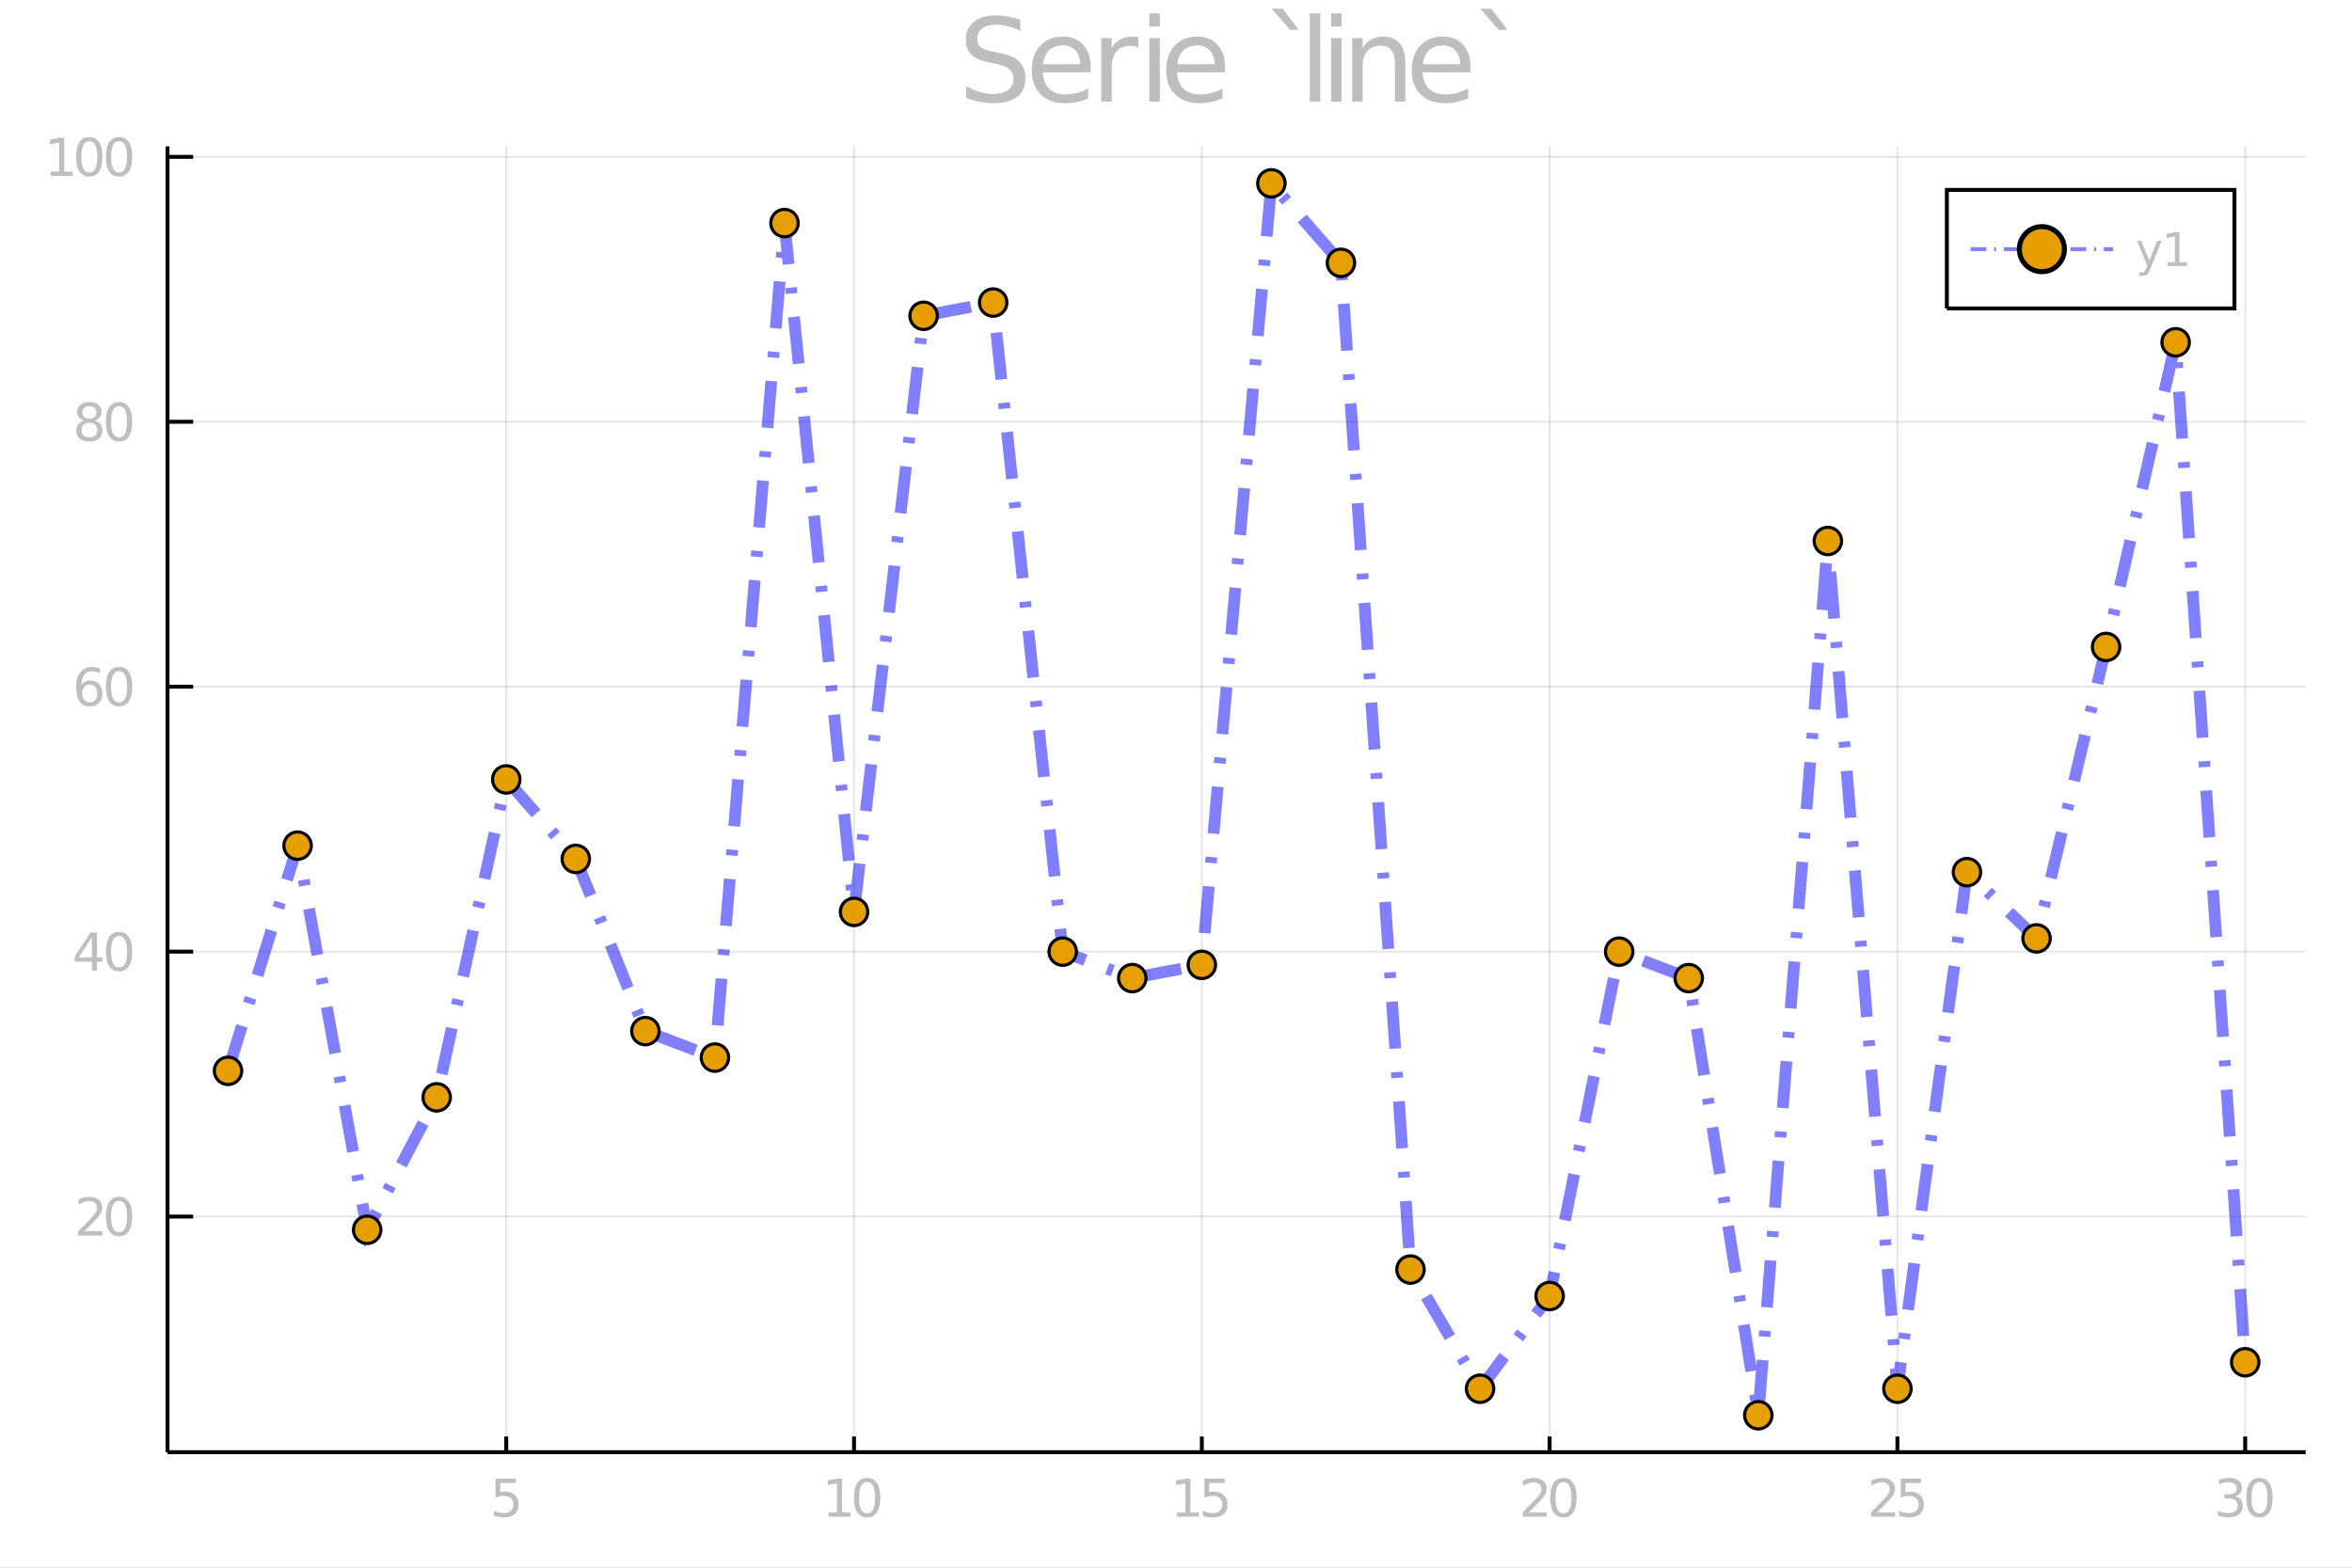 <?xml version="1.0" encoding="utf-8"?>
<svg xmlns="http://www.w3.org/2000/svg" xmlns:xlink="http://www.w3.org/1999/xlink" width="600" height="400" viewBox="0 0 2400 1600">
<rect x="0" y="0" width="2400" height="1600" fill="#808080" stroke="none"/>
<defs>
  <clipPath id="clip820">
    <rect x="0" y="0" width="2400" height="1600"/>
  </clipPath>
</defs>
<path clip-path="url(#clip820)" d="
M0 1600 L2400 1600 L2400 0 L0 0  Z
  " fill="#ffffff" fill-rule="evenodd" fill-opacity="1"/>
<defs>
  <clipPath id="clip821">
    <rect x="480" y="0" width="1681" height="1600"/>
  </clipPath>
</defs>
<path clip-path="url(#clip820)" d="
M170.924 1482.13 L2352.76 1482.13 L2352.76 149.392 L170.924 149.392  Z
  " fill="#ffffff" fill-rule="evenodd" fill-opacity="1"/>
<defs>
  <clipPath id="clip822">
    <rect x="170" y="149" width="2183" height="1334"/>
  </clipPath>
</defs>
<polyline clip-path="url(#clip822)" style="stroke:#000000; stroke-width:2; stroke-opacity:0.1; fill:none" points="
  516.582,1482.13 516.582,149.392 
  "/>
<polyline clip-path="url(#clip822)" style="stroke:#000000; stroke-width:2; stroke-opacity:0.1; fill:none" points="
  871.467,1482.13 871.467,149.392 
  "/>
<polyline clip-path="url(#clip822)" style="stroke:#000000; stroke-width:2; stroke-opacity:0.1; fill:none" points="
  1226.35,1482.13 1226.35,149.392 
  "/>
<polyline clip-path="url(#clip822)" style="stroke:#000000; stroke-width:2; stroke-opacity:0.1; fill:none" points="
  1581.24,1482.13 1581.24,149.392 
  "/>
<polyline clip-path="url(#clip822)" style="stroke:#000000; stroke-width:2; stroke-opacity:0.1; fill:none" points="
  1936.12,1482.13 1936.12,149.392 
  "/>
<polyline clip-path="url(#clip822)" style="stroke:#000000; stroke-width:2; stroke-opacity:0.1; fill:none" points="
  2291.01,1482.13 2291.01,149.392 
  "/>
<polyline clip-path="url(#clip820)" style="stroke:#000000; stroke-width:4; stroke-opacity:1; fill:none" points="
  170.924,1482.13 2352.76,1482.13 
  "/>
<polyline clip-path="url(#clip820)" style="stroke:#000000; stroke-width:4; stroke-opacity:1; fill:none" points="
  516.582,1482.13 516.582,1466.14 
  "/>
<polyline clip-path="url(#clip820)" style="stroke:#000000; stroke-width:4; stroke-opacity:1; fill:none" points="
  871.467,1482.13 871.467,1466.14 
  "/>
<polyline clip-path="url(#clip820)" style="stroke:#000000; stroke-width:4; stroke-opacity:1; fill:none" points="
  1226.35,1482.13 1226.35,1466.14 
  "/>
<polyline clip-path="url(#clip820)" style="stroke:#000000; stroke-width:4; stroke-opacity:1; fill:none" points="
  1581.24,1482.13 1581.24,1466.14 
  "/>
<polyline clip-path="url(#clip820)" style="stroke:#000000; stroke-width:4; stroke-opacity:1; fill:none" points="
  1936.12,1482.13 1936.12,1466.14 
  "/>
<polyline clip-path="url(#clip820)" style="stroke:#000000; stroke-width:4; stroke-opacity:1; fill:none" points="
  2291.01,1482.13 2291.01,1466.14 
  "/>
<path clip-path="url(#clip820)" d="M 0 0 M505.644 1509.1 L526.295 1509.1 L526.295 1513.53 L510.462 1513.53 L510.462 1523.06 Q511.608 1522.67 512.754 1522.49 Q513.9 1522.28 515.045 1522.28 Q521.556 1522.28 525.358 1525.85 Q529.16 1529.42 529.16 1535.51 Q529.16 1541.79 525.254 1545.28 Q521.347 1548.74 514.238 1548.74 Q511.79 1548.74 509.238 1548.32 Q506.712 1547.91 504.004 1547.07 L504.004 1541.79 Q506.347 1543.06 508.847 1543.69 Q511.347 1544.31 514.134 1544.31 Q518.639 1544.31 521.269 1541.94 Q523.899 1539.57 523.899 1535.51 Q523.899 1531.45 521.269 1529.08 Q518.639 1526.71 514.134 1526.71 Q512.025 1526.71 509.915 1527.18 Q507.832 1527.65 505.644 1528.64 L505.644 1509.1 Z" fill="#bebebe" fill-rule="evenodd" fill-opacity="1" /><path clip-path="url(#clip820)" d="M 0 0 M845.451 1543.56 L854.045 1543.56 L854.045 1513.9 L844.696 1515.77 L844.696 1510.98 L853.993 1509.1 L859.253 1509.1 L859.253 1543.56 L867.847 1543.56 L867.847 1547.98 L845.451 1547.98 L845.451 1543.56 Z" fill="#bebebe" fill-rule="evenodd" fill-opacity="1" /><path clip-path="url(#clip820)" d="M 0 0 M884.8 1512.57 Q880.737 1512.57 878.68 1516.58 Q876.649 1520.56 876.649 1528.58 Q876.649 1536.58 878.68 1540.59 Q880.737 1544.57 884.8 1544.57 Q888.888 1544.57 890.92 1540.59 Q892.977 1536.58 892.977 1528.58 Q892.977 1520.56 890.92 1516.58 Q888.888 1512.57 884.8 1512.57 M884.8 1508.4 Q891.336 1508.4 894.774 1513.58 Q898.237 1518.74 898.237 1528.58 Q898.237 1538.4 894.774 1543.58 Q891.336 1548.74 884.8 1548.74 Q878.263 1548.74 874.8 1543.58 Q871.362 1538.4 871.362 1528.58 Q871.362 1518.74 874.8 1513.58 Q878.263 1508.4 884.8 1508.4 Z" fill="#bebebe" fill-rule="evenodd" fill-opacity="1" /><path clip-path="url(#clip820)" d="M 0 0 M1200.9 1543.56 L1209.49 1543.56 L1209.49 1513.9 L1200.14 1515.77 L1200.14 1510.98 L1209.44 1509.1 L1214.7 1509.1 L1214.7 1543.56 L1223.29 1543.56 L1223.29 1547.98 L1200.9 1547.98 L1200.9 1543.56 Z" fill="#bebebe" fill-rule="evenodd" fill-opacity="1" /><path clip-path="url(#clip820)" d="M 0 0 M1229.05 1509.1 L1249.7 1509.1 L1249.7 1513.53 L1233.86 1513.53 L1233.86 1523.06 Q1235.01 1522.67 1236.16 1522.49 Q1237.3 1522.28 1238.45 1522.28 Q1244.96 1522.28 1248.76 1525.85 Q1252.56 1529.42 1252.56 1535.51 Q1252.56 1541.79 1248.66 1545.28 Q1244.75 1548.74 1237.64 1548.74 Q1235.19 1548.74 1232.64 1548.32 Q1230.11 1547.91 1227.41 1547.07 L1227.41 1541.79 Q1229.75 1543.06 1232.25 1543.69 Q1234.75 1544.31 1237.54 1544.31 Q1242.04 1544.31 1244.67 1541.94 Q1247.3 1539.57 1247.3 1535.51 Q1247.3 1531.45 1244.67 1529.08 Q1242.04 1526.71 1237.54 1526.71 Q1235.43 1526.71 1233.32 1527.18 Q1231.23 1527.65 1229.05 1528.64 L1229.05 1509.1 Z" fill="#bebebe" fill-rule="evenodd" fill-opacity="1" /><path clip-path="url(#clip820)" d="M 0 0 M1560.03 1543.56 L1578.38 1543.56 L1578.38 1547.98 L1553.7 1547.98 L1553.7 1543.56 Q1556.69 1540.46 1561.85 1535.25 Q1567.03 1530.02 1568.36 1528.5 Q1570.88 1525.67 1571.87 1523.71 Q1572.89 1521.73 1572.89 1519.83 Q1572.89 1516.73 1570.7 1514.78 Q1568.54 1512.83 1565.05 1512.83 Q1562.58 1512.83 1559.82 1513.69 Q1557.08 1514.55 1553.96 1516.29 L1553.96 1510.98 Q1557.13 1509.7 1559.9 1509.05 Q1562.66 1508.4 1564.95 1508.4 Q1570.99 1508.4 1574.58 1511.42 Q1578.18 1514.44 1578.18 1519.49 Q1578.18 1521.89 1577.26 1524.05 Q1576.38 1526.19 1574.01 1529.1 Q1573.36 1529.86 1569.87 1533.48 Q1566.38 1537.07 1560.03 1543.56 Z" fill="#bebebe" fill-rule="evenodd" fill-opacity="1" /><path clip-path="url(#clip820)" d="M 0 0 M1595.34 1512.57 Q1591.28 1512.57 1589.22 1516.58 Q1587.19 1520.56 1587.19 1528.58 Q1587.19 1536.58 1589.22 1540.59 Q1591.28 1544.57 1595.34 1544.57 Q1599.43 1544.57 1601.46 1540.59 Q1603.51 1536.58 1603.51 1528.58 Q1603.51 1520.56 1601.46 1516.58 Q1599.43 1512.57 1595.34 1512.57 M1595.34 1508.4 Q1601.87 1508.4 1605.31 1513.58 Q1608.78 1518.74 1608.78 1528.58 Q1608.78 1538.4 1605.31 1543.58 Q1601.87 1548.74 1595.34 1548.74 Q1588.8 1548.74 1585.34 1543.58 Q1581.9 1538.4 1581.9 1528.58 Q1581.9 1518.74 1585.34 1513.58 Q1588.8 1508.4 1595.34 1508.4 Z" fill="#bebebe" fill-rule="evenodd" fill-opacity="1" /><path clip-path="url(#clip820)" d="M 0 0 M1915.47 1543.56 L1933.83 1543.56 L1933.83 1547.98 L1909.14 1547.98 L1909.14 1543.56 Q1912.14 1540.46 1917.29 1535.25 Q1922.48 1530.02 1923.8 1528.5 Q1926.33 1525.67 1927.32 1523.71 Q1928.33 1521.73 1928.33 1519.83 Q1928.33 1516.73 1926.15 1514.78 Q1923.99 1512.83 1920.5 1512.83 Q1918.02 1512.83 1915.26 1513.69 Q1912.53 1514.55 1909.4 1516.29 L1909.4 1510.98 Q1912.58 1509.7 1915.34 1509.05 Q1918.1 1508.4 1920.39 1508.4 Q1926.43 1508.4 1930.03 1511.42 Q1933.62 1514.44 1933.62 1519.49 Q1933.62 1521.89 1932.71 1524.05 Q1931.82 1526.19 1929.45 1529.1 Q1928.8 1529.86 1925.31 1533.48 Q1921.82 1537.07 1915.47 1543.56 Z" fill="#bebebe" fill-rule="evenodd" fill-opacity="1" /><path clip-path="url(#clip820)" d="M 0 0 M1939.58 1509.1 L1960.24 1509.1 L1960.24 1513.53 L1944.4 1513.53 L1944.4 1523.06 Q1945.55 1522.67 1946.69 1522.49 Q1947.84 1522.28 1948.99 1522.28 Q1955.5 1522.28 1959.3 1525.85 Q1963.1 1529.42 1963.1 1535.51 Q1963.1 1541.79 1959.19 1545.28 Q1955.29 1548.74 1948.18 1548.74 Q1945.73 1548.74 1943.18 1548.32 Q1940.65 1547.91 1937.94 1547.07 L1937.94 1541.79 Q1940.29 1543.06 1942.79 1543.69 Q1945.29 1544.31 1948.07 1544.31 Q1952.58 1544.31 1955.21 1541.94 Q1957.84 1539.57 1957.84 1535.51 Q1957.84 1531.45 1955.21 1529.08 Q1952.58 1526.71 1948.07 1526.71 Q1945.96 1526.71 1943.86 1527.18 Q1941.77 1527.65 1939.58 1528.64 L1939.58 1509.1 Z" fill="#bebebe" fill-rule="evenodd" fill-opacity="1" /><path clip-path="url(#clip820)" d="M 0 0 M2280.59 1527.02 Q2284.37 1527.83 2286.47 1530.38 Q2288.61 1532.93 2288.61 1536.68 Q2288.61 1542.44 2284.65 1545.59 Q2280.69 1548.74 2273.4 1548.74 Q2270.95 1548.74 2268.35 1548.24 Q2265.77 1547.78 2263.01 1546.81 L2263.01 1541.73 Q2265.2 1543.01 2267.8 1543.66 Q2270.41 1544.31 2273.25 1544.31 Q2278.19 1544.31 2280.77 1542.36 Q2283.38 1540.41 2283.38 1536.68 Q2283.38 1533.24 2280.95 1531.32 Q2278.56 1529.36 2274.26 1529.36 L2269.73 1529.36 L2269.73 1525.04 L2274.47 1525.04 Q2278.35 1525.04 2280.41 1523.5 Q2282.46 1521.94 2282.46 1519.03 Q2282.46 1516.03 2280.33 1514.44 Q2278.22 1512.83 2274.26 1512.83 Q2272.1 1512.83 2269.63 1513.3 Q2267.15 1513.77 2264.18 1514.75 L2264.18 1510.07 Q2267.18 1509.23 2269.78 1508.82 Q2272.41 1508.4 2274.73 1508.4 Q2280.72 1508.4 2284.21 1511.14 Q2287.7 1513.84 2287.7 1518.48 Q2287.7 1521.71 2285.85 1523.95 Q2284 1526.16 2280.59 1527.02 Z" fill="#bebebe" fill-rule="evenodd" fill-opacity="1" /><path clip-path="url(#clip820)" d="M 0 0 M2305.56 1512.57 Q2301.5 1512.57 2299.44 1516.58 Q2297.41 1520.56 2297.41 1528.58 Q2297.41 1536.58 2299.44 1540.59 Q2301.5 1544.57 2305.56 1544.57 Q2309.65 1544.57 2311.68 1540.59 Q2313.74 1536.58 2313.74 1528.58 Q2313.74 1520.56 2311.68 1516.58 Q2309.65 1512.57 2305.56 1512.57 M2305.56 1508.4 Q2312.1 1508.4 2315.54 1513.58 Q2319 1518.74 2319 1528.58 Q2319 1538.4 2315.54 1543.58 Q2312.1 1548.74 2305.56 1548.74 Q2299.03 1548.74 2295.56 1543.58 Q2292.13 1538.4 2292.13 1528.58 Q2292.13 1518.74 2295.56 1513.58 Q2299.03 1508.4 2305.56 1508.4 Z" fill="#bebebe" fill-rule="evenodd" fill-opacity="1" /><polyline clip-path="url(#clip822)" style="stroke:#000000; stroke-width:2; stroke-opacity:0.1; fill:none" points="
  170.924,1241.62 2352.76,1241.62 
  "/>
<polyline clip-path="url(#clip822)" style="stroke:#000000; stroke-width:2; stroke-opacity:0.1; fill:none" points="
  170.924,971.232 2352.76,971.232 
  "/>
<polyline clip-path="url(#clip822)" style="stroke:#000000; stroke-width:2; stroke-opacity:0.1; fill:none" points="
  170.924,700.846 2352.76,700.846 
  "/>
<polyline clip-path="url(#clip822)" style="stroke:#000000; stroke-width:2; stroke-opacity:0.1; fill:none" points="
  170.924,430.459 2352.76,430.459 
  "/>
<polyline clip-path="url(#clip822)" style="stroke:#000000; stroke-width:2; stroke-opacity:0.1; fill:none" points="
  170.924,160.072 2352.76,160.072 
  "/>
<polyline clip-path="url(#clip820)" style="stroke:#000000; stroke-width:4; stroke-opacity:1; fill:none" points="
  170.924,1482.13 170.924,149.392 
  "/>
<polyline clip-path="url(#clip820)" style="stroke:#000000; stroke-width:4; stroke-opacity:1; fill:none" points="
  170.924,1241.62 197.106,1241.62 
  "/>
<polyline clip-path="url(#clip820)" style="stroke:#000000; stroke-width:4; stroke-opacity:1; fill:none" points="
  170.924,971.232 197.106,971.232 
  "/>
<polyline clip-path="url(#clip820)" style="stroke:#000000; stroke-width:4; stroke-opacity:1; fill:none" points="
  170.924,700.846 197.106,700.846 
  "/>
<polyline clip-path="url(#clip820)" style="stroke:#000000; stroke-width:4; stroke-opacity:1; fill:none" points="
  170.924,430.459 197.106,430.459 
  "/>
<polyline clip-path="url(#clip820)" style="stroke:#000000; stroke-width:4; stroke-opacity:1; fill:none" points="
  170.924,160.072 197.106,160.072 
  "/>
<path clip-path="url(#clip820)" d="M 0 0 M86.174 1256.63 L104.534 1256.63 L104.534 1261.06 L79.846 1261.06 L79.846 1256.63 Q82.841 1253.53 87.997 1248.32 Q93.179 1243.09 94.507 1241.58 Q97.034 1238.74 98.023 1236.79 Q99.039 1234.81 99.039 1232.91 Q99.039 1229.81 96.851 1227.86 Q94.69 1225.9 91.2 1225.9 Q88.726 1225.9 85.966 1226.76 Q83.231 1227.62 80.107 1229.37 L80.107 1224.05 Q83.284 1222.78 86.044 1222.13 Q88.804 1221.48 91.096 1221.48 Q97.138 1221.48 100.731 1224.5 Q104.325 1227.52 104.325 1232.57 Q104.325 1234.97 103.414 1237.13 Q102.528 1239.26 100.159 1242.18 Q99.507 1242.93 96.018 1246.55 Q92.528 1250.15 86.174 1256.63 Z" fill="#bebebe" fill-rule="evenodd" fill-opacity="1" /><path clip-path="url(#clip820)" d="M 0 0 M121.487 1225.64 Q117.424 1225.64 115.367 1229.65 Q113.336 1233.64 113.336 1241.66 Q113.336 1249.65 115.367 1253.66 Q117.424 1257.65 121.487 1257.65 Q125.575 1257.65 127.606 1253.66 Q129.664 1249.65 129.664 1241.66 Q129.664 1233.64 127.606 1229.65 Q125.575 1225.64 121.487 1225.64 M121.487 1221.48 Q128.023 1221.48 131.46 1226.66 Q134.924 1231.81 134.924 1241.66 Q134.924 1251.48 131.46 1256.66 Q128.023 1261.81 121.487 1261.81 Q114.95 1261.81 111.487 1256.66 Q108.049 1251.48 108.049 1241.66 Q108.049 1231.81 111.487 1226.66 Q114.95 1221.48 121.487 1221.48 Z" fill="#bebebe" fill-rule="evenodd" fill-opacity="1" /><path clip-path="url(#clip820)" d="M 0 0 M93.752 956.376 L80.471 977.131 L93.752 977.131 L93.752 956.376 M92.372 951.792 L98.987 951.792 L98.987 977.131 L104.534 977.131 L104.534 981.506 L98.987 981.506 L98.987 990.672 L93.752 990.672 L93.752 981.506 L76.2 981.506 L76.2 976.428 L92.372 951.792 Z" fill="#bebebe" fill-rule="evenodd" fill-opacity="1" /><path clip-path="url(#clip820)" d="M 0 0 M121.487 955.256 Q117.424 955.256 115.367 959.266 Q113.336 963.251 113.336 971.271 Q113.336 979.266 115.367 983.277 Q117.424 987.261 121.487 987.261 Q125.575 987.261 127.606 983.277 Q129.664 979.266 129.664 971.271 Q129.664 963.251 127.606 959.266 Q125.575 955.256 121.487 955.256 M121.487 951.089 Q128.023 951.089 131.46 956.271 Q134.924 961.428 134.924 971.271 Q134.924 981.089 131.46 986.271 Q128.023 991.428 121.487 991.428 Q114.95 991.428 111.487 986.271 Q108.049 981.089 108.049 971.271 Q108.049 961.428 111.487 956.271 Q114.95 951.089 121.487 951.089 Z" fill="#bebebe" fill-rule="evenodd" fill-opacity="1" /><path clip-path="url(#clip820)" d="M 0 0 M91.565 698.749 Q88.023 698.749 85.94 701.171 Q83.883 703.593 83.883 707.812 Q83.883 712.004 85.94 714.452 Q88.023 716.874 91.565 716.874 Q95.106 716.874 97.164 714.452 Q99.247 712.004 99.247 707.812 Q99.247 703.593 97.164 701.171 Q95.106 698.749 91.565 698.749 M102.007 682.265 L102.007 687.057 Q100.028 686.119 97.997 685.624 Q95.992 685.13 94.013 685.13 Q88.804 685.13 86.044 688.645 Q83.31 692.161 82.919 699.27 Q84.456 697.005 86.773 695.807 Q89.091 694.583 91.877 694.583 Q97.737 694.583 101.122 698.15 Q104.534 701.692 104.534 707.812 Q104.534 713.801 100.992 717.421 Q97.45 721.041 91.565 721.041 Q84.82 721.041 81.252 715.885 Q77.685 710.702 77.685 700.885 Q77.685 691.666 82.06 686.197 Q86.435 680.703 93.804 680.703 Q95.784 680.703 97.789 681.093 Q99.82 681.484 102.007 682.265 Z" fill="#bebebe" fill-rule="evenodd" fill-opacity="1" /><path clip-path="url(#clip820)" d="M 0 0 M121.487 684.869 Q117.424 684.869 115.367 688.88 Q113.336 692.864 113.336 700.885 Q113.336 708.879 115.367 712.89 Q117.424 716.874 121.487 716.874 Q125.575 716.874 127.606 712.89 Q129.664 708.879 129.664 700.885 Q129.664 692.864 127.606 688.88 Q125.575 684.869 121.487 684.869 M121.487 680.703 Q128.023 680.703 131.46 685.885 Q134.924 691.041 134.924 700.885 Q134.924 710.702 131.46 715.885 Q128.023 721.041 121.487 721.041 Q114.95 721.041 111.487 715.885 Q108.049 710.702 108.049 700.885 Q108.049 691.041 111.487 685.885 Q114.95 680.703 121.487 680.703 Z" fill="#bebebe" fill-rule="evenodd" fill-opacity="1" /><path clip-path="url(#clip820)" d="M 0 0 M91.2 431.436 Q87.45 431.436 85.289 433.441 Q83.153 435.446 83.153 438.962 Q83.153 442.477 85.289 444.482 Q87.45 446.488 91.2 446.488 Q94.95 446.488 97.112 444.482 Q99.273 442.451 99.273 438.962 Q99.273 435.446 97.112 433.441 Q94.976 431.436 91.2 431.436 M85.94 429.196 Q82.555 428.363 80.653 426.045 Q78.778 423.727 78.778 420.394 Q78.778 415.733 82.086 413.024 Q85.419 410.316 91.2 410.316 Q97.007 410.316 100.315 413.024 Q103.622 415.733 103.622 420.394 Q103.622 423.727 101.721 426.045 Q99.846 428.363 96.487 429.196 Q100.289 430.081 102.398 432.66 Q104.534 435.238 104.534 438.962 Q104.534 444.613 101.07 447.633 Q97.632 450.654 91.2 450.654 Q84.768 450.654 81.305 447.633 Q77.867 444.613 77.867 438.962 Q77.867 435.238 80.002 432.66 Q82.138 430.081 85.94 429.196 M84.013 420.889 Q84.013 423.91 85.888 425.602 Q87.789 427.295 91.2 427.295 Q94.586 427.295 96.487 425.602 Q98.414 423.91 98.414 420.889 Q98.414 417.868 96.487 416.175 Q94.586 414.483 91.2 414.483 Q87.789 414.483 85.888 416.175 Q84.013 417.868 84.013 420.889 Z" fill="#bebebe" fill-rule="evenodd" fill-opacity="1" /><path clip-path="url(#clip820)" d="M 0 0 M121.487 414.483 Q117.424 414.483 115.367 418.493 Q113.336 422.477 113.336 430.498 Q113.336 438.493 115.367 442.503 Q117.424 446.488 121.487 446.488 Q125.575 446.488 127.606 442.503 Q129.664 438.493 129.664 430.498 Q129.664 422.477 127.606 418.493 Q125.575 414.483 121.487 414.483 M121.487 410.316 Q128.023 410.316 131.46 415.498 Q134.924 420.654 134.924 430.498 Q134.924 440.316 131.46 445.498 Q128.023 450.654 121.487 450.654 Q114.95 450.654 111.487 445.498 Q108.049 440.316 108.049 430.498 Q108.049 420.654 111.487 415.498 Q114.95 410.316 121.487 410.316 Z" fill="#bebebe" fill-rule="evenodd" fill-opacity="1" /><path clip-path="url(#clip820)" d="M 0 0 M51.747 175.085 L60.341 175.085 L60.341 145.424 L50.992 147.299 L50.992 142.507 L60.289 140.632 L65.549 140.632 L65.549 175.085 L74.143 175.085 L74.143 179.512 L51.747 179.512 L51.747 175.085 Z" fill="#bebebe" fill-rule="evenodd" fill-opacity="1" /><path clip-path="url(#clip820)" d="M 0 0 M91.096 144.096 Q87.034 144.096 84.976 148.106 Q82.945 152.091 82.945 160.111 Q82.945 168.106 84.976 172.117 Q87.034 176.101 91.096 176.101 Q95.185 176.101 97.216 172.117 Q99.273 168.106 99.273 160.111 Q99.273 152.091 97.216 148.106 Q95.185 144.096 91.096 144.096 M91.096 139.929 Q97.632 139.929 101.07 145.112 Q104.534 150.268 104.534 160.111 Q104.534 169.929 101.07 175.111 Q97.632 180.268 91.096 180.268 Q84.56 180.268 81.096 175.111 Q77.659 169.929 77.659 160.111 Q77.659 150.268 81.096 145.112 Q84.56 139.929 91.096 139.929 Z" fill="#bebebe" fill-rule="evenodd" fill-opacity="1" /><path clip-path="url(#clip820)" d="M 0 0 M121.487 144.096 Q117.424 144.096 115.367 148.106 Q113.336 152.091 113.336 160.111 Q113.336 168.106 115.367 172.117 Q117.424 176.101 121.487 176.101 Q125.575 176.101 127.606 172.117 Q129.664 168.106 129.664 160.111 Q129.664 152.091 127.606 148.106 Q125.575 144.096 121.487 144.096 M121.487 139.929 Q128.023 139.929 131.46 145.112 Q134.924 150.268 134.924 160.111 Q134.924 169.929 131.46 175.111 Q128.023 180.268 121.487 180.268 Q114.95 180.268 111.487 175.111 Q108.049 169.929 108.049 160.111 Q108.049 150.268 111.487 145.112 Q114.95 139.929 121.487 139.929 Z" fill="#bebebe" fill-rule="evenodd" fill-opacity="1" /><path clip-path="url(#clip820)" d="M 0 0 M1041.12 20.116 L1041.12 31.516 Q1034.47 28.333 1028.57 26.771 Q1022.66 25.208 1017.17 25.208 Q1007.62 25.208 1002.41 28.912 Q997.258 32.616 997.258 39.444 Q997.258 45.173 1000.67 48.125 Q1004.14 51.018 1013.75 52.812 L1020.81 54.259 Q1033.89 56.747 1040.08 63.055 Q1046.33 69.305 1046.33 79.838 Q1046.33 92.395 1037.88 98.877 Q1029.49 105.358 1013.23 105.358 Q1007.1 105.358 1000.15 103.969 Q993.265 102.58 985.858 99.861 L985.858 87.824 Q992.976 91.817 999.804 93.842 Q1006.63 95.868 1013.23 95.868 Q1023.24 95.868 1028.68 91.932 Q1034.12 87.997 1034.12 80.706 Q1034.12 74.34 1030.19 70.752 Q1026.31 67.164 1017.4 65.37 L1010.28 63.981 Q997.2 61.377 991.355 55.822 Q985.51 50.266 985.51 40.37 Q985.51 28.912 993.554 22.315 Q1001.66 15.717 1015.83 15.717 Q1021.91 15.717 1028.22 16.817 Q1034.53 17.917 1041.12 20.116 Z" fill="#bebebe" fill-rule="evenodd" fill-opacity="1" /><path clip-path="url(#clip820)" d="M 0 0 M1112.94 68.611 L1112.94 73.819 L1063.98 73.819 Q1064.68 84.814 1070.58 90.601 Q1076.54 96.331 1087.13 96.331 Q1093.26 96.331 1098.99 94.826 Q1104.78 93.321 1110.45 90.312 L1110.45 100.381 Q1104.72 102.812 1098.7 104.085 Q1092.69 105.358 1086.49 105.358 Q1070.98 105.358 1061.9 96.331 Q1052.87 87.303 1052.87 71.909 Q1052.87 55.995 1061.44 46.678 Q1070.06 37.303 1084.64 37.303 Q1097.72 37.303 1105.3 45.752 Q1112.94 54.143 1112.94 68.611 M1102.29 65.486 Q1102.18 56.747 1097.37 51.539 Q1092.63 46.331 1084.76 46.331 Q1075.85 46.331 1070.46 51.365 Q1065.14 56.4 1064.33 65.544 L1102.29 65.486 Z" fill="#bebebe" fill-rule="evenodd" fill-opacity="1" /><path clip-path="url(#clip820)" d="M 0 0 M1161.67 48.819 Q1159.87 47.778 1157.73 47.315 Q1155.65 46.794 1153.1 46.794 Q1144.07 46.794 1139.21 52.697 Q1134.41 58.541 1134.41 69.537 L1134.41 103.68 L1123.7 103.68 L1123.7 38.865 L1134.41 38.865 L1134.41 48.935 Q1137.77 43.032 1143.15 40.197 Q1148.53 37.303 1156.23 37.303 Q1157.33 37.303 1158.66 37.477 Q1159.99 37.592 1161.61 37.882 L1161.67 48.819 Z" fill="#bebebe" fill-rule="evenodd" fill-opacity="1" /><path clip-path="url(#clip820)" d="M 0 0 M1172.84 38.865 L1183.48 38.865 L1183.48 103.68 L1172.84 103.68 L1172.84 38.865 M1172.84 13.634 L1183.48 13.634 L1183.48 27.118 L1172.84 27.118 L1172.84 13.634 Z" fill="#bebebe" fill-rule="evenodd" fill-opacity="1" /><path clip-path="url(#clip820)" d="M 0 0 M1250.09 68.611 L1250.09 73.819 L1201.13 73.819 Q1201.83 84.814 1207.73 90.601 Q1213.69 96.331 1224.28 96.331 Q1230.42 96.331 1236.15 94.826 Q1241.93 93.321 1247.6 90.312 L1247.6 100.381 Q1241.87 102.812 1235.86 104.085 Q1229.84 105.358 1223.65 105.358 Q1208.14 105.358 1199.05 96.331 Q1190.02 87.303 1190.02 71.909 Q1190.02 55.995 1198.59 46.678 Q1207.21 37.303 1221.79 37.303 Q1234.87 37.303 1242.45 45.752 Q1250.09 54.143 1250.09 68.611 M1239.44 65.486 Q1239.33 56.747 1234.53 51.539 Q1229.78 46.331 1221.91 46.331 Q1213 46.331 1207.62 51.365 Q1202.29 56.4 1201.48 65.544 L1239.44 65.486 Z" fill="#bebebe" fill-rule="evenodd" fill-opacity="1" /><path clip-path="url(#clip820)" d="M 0 0 M1309 8.889 L1325.32 30.532 L1316.47 30.532 L1297.6 8.889 L1309 8.889 Z" fill="#bebebe" fill-rule="evenodd" fill-opacity="1" /><path clip-path="url(#clip820)" d="M 0 0 M1336.49 13.634 L1347.14 13.634 L1347.14 103.68 L1336.49 103.68 L1336.49 13.634 Z" fill="#bebebe" fill-rule="evenodd" fill-opacity="1" /><path clip-path="url(#clip820)" d="M 0 0 M1358.31 38.865 L1368.96 38.865 L1368.96 103.68 L1358.31 103.68 L1358.31 38.865 M1358.31 13.634 L1368.96 13.634 L1368.96 27.118 L1358.31 27.118 L1358.31 13.634 Z" fill="#bebebe" fill-rule="evenodd" fill-opacity="1" /><path clip-path="url(#clip820)" d="M 0 0 M1434 64.56 L1434 103.68 L1423.36 103.68 L1423.36 64.907 Q1423.36 55.706 1419.77 51.134 Q1416.18 46.562 1409 46.562 Q1400.38 46.562 1395.4 52.06 Q1390.43 57.558 1390.43 67.048 L1390.43 103.68 L1379.72 103.68 L1379.72 38.865 L1390.43 38.865 L1390.43 48.935 Q1394.25 43.09 1399.4 40.197 Q1404.61 37.303 1411.38 37.303 Q1422.55 37.303 1428.27 44.247 Q1434 51.134 1434 64.56 Z" fill="#bebebe" fill-rule="evenodd" fill-opacity="1" /><path clip-path="url(#clip820)" d="M 0 0 M1500.61 68.611 L1500.61 73.819 L1451.65 73.819 Q1452.35 84.814 1458.25 90.601 Q1464.21 96.331 1474.8 96.331 Q1480.94 96.331 1486.67 94.826 Q1492.45 93.321 1498.12 90.312 L1498.12 100.381 Q1492.39 102.812 1486.38 104.085 Q1480.36 105.358 1474.17 105.358 Q1458.66 105.358 1449.57 96.331 Q1440.54 87.303 1440.54 71.909 Q1440.54 55.995 1449.11 46.678 Q1457.73 37.303 1472.31 37.303 Q1485.39 37.303 1492.97 45.752 Q1500.61 54.143 1500.61 68.611 M1489.96 65.486 Q1489.85 56.747 1485.04 51.539 Q1480.3 46.331 1472.43 46.331 Q1463.52 46.331 1458.14 51.365 Q1452.81 56.4 1452 65.544 L1489.96 65.486 Z" fill="#bebebe" fill-rule="evenodd" fill-opacity="1" /><path clip-path="url(#clip820)" d="M 0 0 M1521.85 8.889 L1538.17 30.532 L1529.32 30.532 L1510.45 8.889 L1521.85 8.889 Z" fill="#bebebe" fill-rule="evenodd" fill-opacity="1" /><polyline clip-path="url(#clip822)" style="stroke:#0000ff; stroke-width:12; stroke-opacity:0.5; fill:none" stroke-dasharray="48, 24, 6, 24" points="
  232.674,1092.91 303.651,863.078 374.628,1255.14 445.605,1119.94 516.582,795.481 587.559,876.597 658.536,1052.35 729.513,1079.39 800.49,227.669 871.467,930.674 
  942.444,322.304 1013.42,308.785 1084.4,971.232 1155.37,998.271 1226.35,984.752 1297.33,187.111 1368.31,268.227 1439.28,1295.7 1510.26,1417.37 1581.24,1322.73 
  1652.21,971.232 1723.19,998.271 1794.17,1444.41 1865.14,552.133 1936.12,1417.37 2007.1,890.116 2078.08,957.713 2149.05,660.288 2220.03,349.343 2291.01,1390.33 
  
  "/>
<circle clip-path="url(#clip822)" cx="232.674" cy="1092.91" r="14" fill="#e69f00" fill-rule="evenodd" fill-opacity="1" stroke="#000000" stroke-opacity="1" stroke-width="3.2"/>
<circle clip-path="url(#clip822)" cx="303.651" cy="863.078" r="14" fill="#e69f00" fill-rule="evenodd" fill-opacity="1" stroke="#000000" stroke-opacity="1" stroke-width="3.2"/>
<circle clip-path="url(#clip822)" cx="374.628" cy="1255.14" r="14" fill="#e69f00" fill-rule="evenodd" fill-opacity="1" stroke="#000000" stroke-opacity="1" stroke-width="3.2"/>
<circle clip-path="url(#clip822)" cx="445.605" cy="1119.94" r="14" fill="#e69f00" fill-rule="evenodd" fill-opacity="1" stroke="#000000" stroke-opacity="1" stroke-width="3.2"/>
<circle clip-path="url(#clip822)" cx="516.582" cy="795.481" r="14" fill="#e69f00" fill-rule="evenodd" fill-opacity="1" stroke="#000000" stroke-opacity="1" stroke-width="3.2"/>
<circle clip-path="url(#clip822)" cx="587.559" cy="876.597" r="14" fill="#e69f00" fill-rule="evenodd" fill-opacity="1" stroke="#000000" stroke-opacity="1" stroke-width="3.2"/>
<circle clip-path="url(#clip822)" cx="658.536" cy="1052.35" r="14" fill="#e69f00" fill-rule="evenodd" fill-opacity="1" stroke="#000000" stroke-opacity="1" stroke-width="3.2"/>
<circle clip-path="url(#clip822)" cx="729.513" cy="1079.39" r="14" fill="#e69f00" fill-rule="evenodd" fill-opacity="1" stroke="#000000" stroke-opacity="1" stroke-width="3.2"/>
<circle clip-path="url(#clip822)" cx="800.49" cy="227.669" r="14" fill="#e69f00" fill-rule="evenodd" fill-opacity="1" stroke="#000000" stroke-opacity="1" stroke-width="3.2"/>
<circle clip-path="url(#clip822)" cx="871.467" cy="930.674" r="14" fill="#e69f00" fill-rule="evenodd" fill-opacity="1" stroke="#000000" stroke-opacity="1" stroke-width="3.2"/>
<circle clip-path="url(#clip822)" cx="942.444" cy="322.304" r="14" fill="#e69f00" fill-rule="evenodd" fill-opacity="1" stroke="#000000" stroke-opacity="1" stroke-width="3.2"/>
<circle clip-path="url(#clip822)" cx="1013.42" cy="308.785" r="14" fill="#e69f00" fill-rule="evenodd" fill-opacity="1" stroke="#000000" stroke-opacity="1" stroke-width="3.2"/>
<circle clip-path="url(#clip822)" cx="1084.4" cy="971.232" r="14" fill="#e69f00" fill-rule="evenodd" fill-opacity="1" stroke="#000000" stroke-opacity="1" stroke-width="3.2"/>
<circle clip-path="url(#clip822)" cx="1155.37" cy="998.271" r="14" fill="#e69f00" fill-rule="evenodd" fill-opacity="1" stroke="#000000" stroke-opacity="1" stroke-width="3.2"/>
<circle clip-path="url(#clip822)" cx="1226.35" cy="984.752" r="14" fill="#e69f00" fill-rule="evenodd" fill-opacity="1" stroke="#000000" stroke-opacity="1" stroke-width="3.2"/>
<circle clip-path="url(#clip822)" cx="1297.33" cy="187.111" r="14" fill="#e69f00" fill-rule="evenodd" fill-opacity="1" stroke="#000000" stroke-opacity="1" stroke-width="3.2"/>
<circle clip-path="url(#clip822)" cx="1368.31" cy="268.227" r="14" fill="#e69f00" fill-rule="evenodd" fill-opacity="1" stroke="#000000" stroke-opacity="1" stroke-width="3.2"/>
<circle clip-path="url(#clip822)" cx="1439.28" cy="1295.7" r="14" fill="#e69f00" fill-rule="evenodd" fill-opacity="1" stroke="#000000" stroke-opacity="1" stroke-width="3.2"/>
<circle clip-path="url(#clip822)" cx="1510.26" cy="1417.37" r="14" fill="#e69f00" fill-rule="evenodd" fill-opacity="1" stroke="#000000" stroke-opacity="1" stroke-width="3.2"/>
<circle clip-path="url(#clip822)" cx="1581.24" cy="1322.73" r="14" fill="#e69f00" fill-rule="evenodd" fill-opacity="1" stroke="#000000" stroke-opacity="1" stroke-width="3.2"/>
<circle clip-path="url(#clip822)" cx="1652.21" cy="971.232" r="14" fill="#e69f00" fill-rule="evenodd" fill-opacity="1" stroke="#000000" stroke-opacity="1" stroke-width="3.2"/>
<circle clip-path="url(#clip822)" cx="1723.19" cy="998.271" r="14" fill="#e69f00" fill-rule="evenodd" fill-opacity="1" stroke="#000000" stroke-opacity="1" stroke-width="3.2"/>
<circle clip-path="url(#clip822)" cx="1794.17" cy="1444.41" r="14" fill="#e69f00" fill-rule="evenodd" fill-opacity="1" stroke="#000000" stroke-opacity="1" stroke-width="3.2"/>
<circle clip-path="url(#clip822)" cx="1865.14" cy="552.133" r="14" fill="#e69f00" fill-rule="evenodd" fill-opacity="1" stroke="#000000" stroke-opacity="1" stroke-width="3.2"/>
<circle clip-path="url(#clip822)" cx="1936.12" cy="1417.37" r="14" fill="#e69f00" fill-rule="evenodd" fill-opacity="1" stroke="#000000" stroke-opacity="1" stroke-width="3.2"/>
<circle clip-path="url(#clip822)" cx="2007.1" cy="890.116" r="14" fill="#e69f00" fill-rule="evenodd" fill-opacity="1" stroke="#000000" stroke-opacity="1" stroke-width="3.2"/>
<circle clip-path="url(#clip822)" cx="2078.08" cy="957.713" r="14" fill="#e69f00" fill-rule="evenodd" fill-opacity="1" stroke="#000000" stroke-opacity="1" stroke-width="3.2"/>
<circle clip-path="url(#clip822)" cx="2149.05" cy="660.288" r="14" fill="#e69f00" fill-rule="evenodd" fill-opacity="1" stroke="#000000" stroke-opacity="1" stroke-width="3.2"/>
<circle clip-path="url(#clip822)" cx="2220.03" cy="349.343" r="14" fill="#e69f00" fill-rule="evenodd" fill-opacity="1" stroke="#000000" stroke-opacity="1" stroke-width="3.2"/>
<circle clip-path="url(#clip822)" cx="2291.01" cy="1390.33" r="14" fill="#e69f00" fill-rule="evenodd" fill-opacity="1" stroke="#000000" stroke-opacity="1" stroke-width="3.2"/>
<path clip-path="url(#clip820)" d="
M1986.58 314.777 L2280.03 314.777 L2280.03 193.817 L1986.58 193.817  Z
  " fill="#ffffff" fill-rule="evenodd" fill-opacity="1"/>
<polyline clip-path="url(#clip820)" style="stroke:#000000; stroke-width:4; stroke-opacity:1; fill:none" points="
  1986.58,314.777 2280.03,314.777 2280.03,193.817 1986.58,193.817 1986.58,314.777 
  "/>
<polyline clip-path="url(#clip820)" style="stroke:#0000ff; stroke-width:4; stroke-opacity:0.5; fill:none" stroke-dasharray="16, 8, 2, 8" points="
  2010.83,254.297 2156.28,254.297 
  "/>
<circle clip-path="url(#clip820)" cx="2083.55" cy="254.297" r="23" fill="#e69f00" fill-rule="evenodd" fill-opacity="1" stroke="#000000" stroke-opacity="1" stroke-width="5.12"/>
<path clip-path="url(#clip820)" d="M 0 0 M2194.37 273.984 Q2192.56 278.614 2190.85 280.026 Q2189.14 281.438 2186.27 281.438 L2182.86 281.438 L2182.86 277.873 L2185.36 277.873 Q2187.12 277.873 2188.09 277.04 Q2189.07 276.206 2190.25 273.104 L2191.01 271.16 L2180.52 245.651 L2185.04 245.651 L2193.14 265.929 L2201.24 245.651 L2205.76 245.651 L2194.37 273.984 Z" fill="#bebebe" fill-rule="evenodd" fill-opacity="1" /><path clip-path="url(#clip820)" d="M 0 0 M2211.64 267.641 L2219.27 267.641 L2219.27 241.276 L2210.96 242.943 L2210.96 238.683 L2219.23 237.017 L2223.9 237.017 L2223.9 267.641 L2231.54 267.641 L2231.54 271.577 L2211.64 271.577 L2211.64 267.641 Z" fill="#bebebe" fill-rule="evenodd" fill-opacity="1" /></svg>
